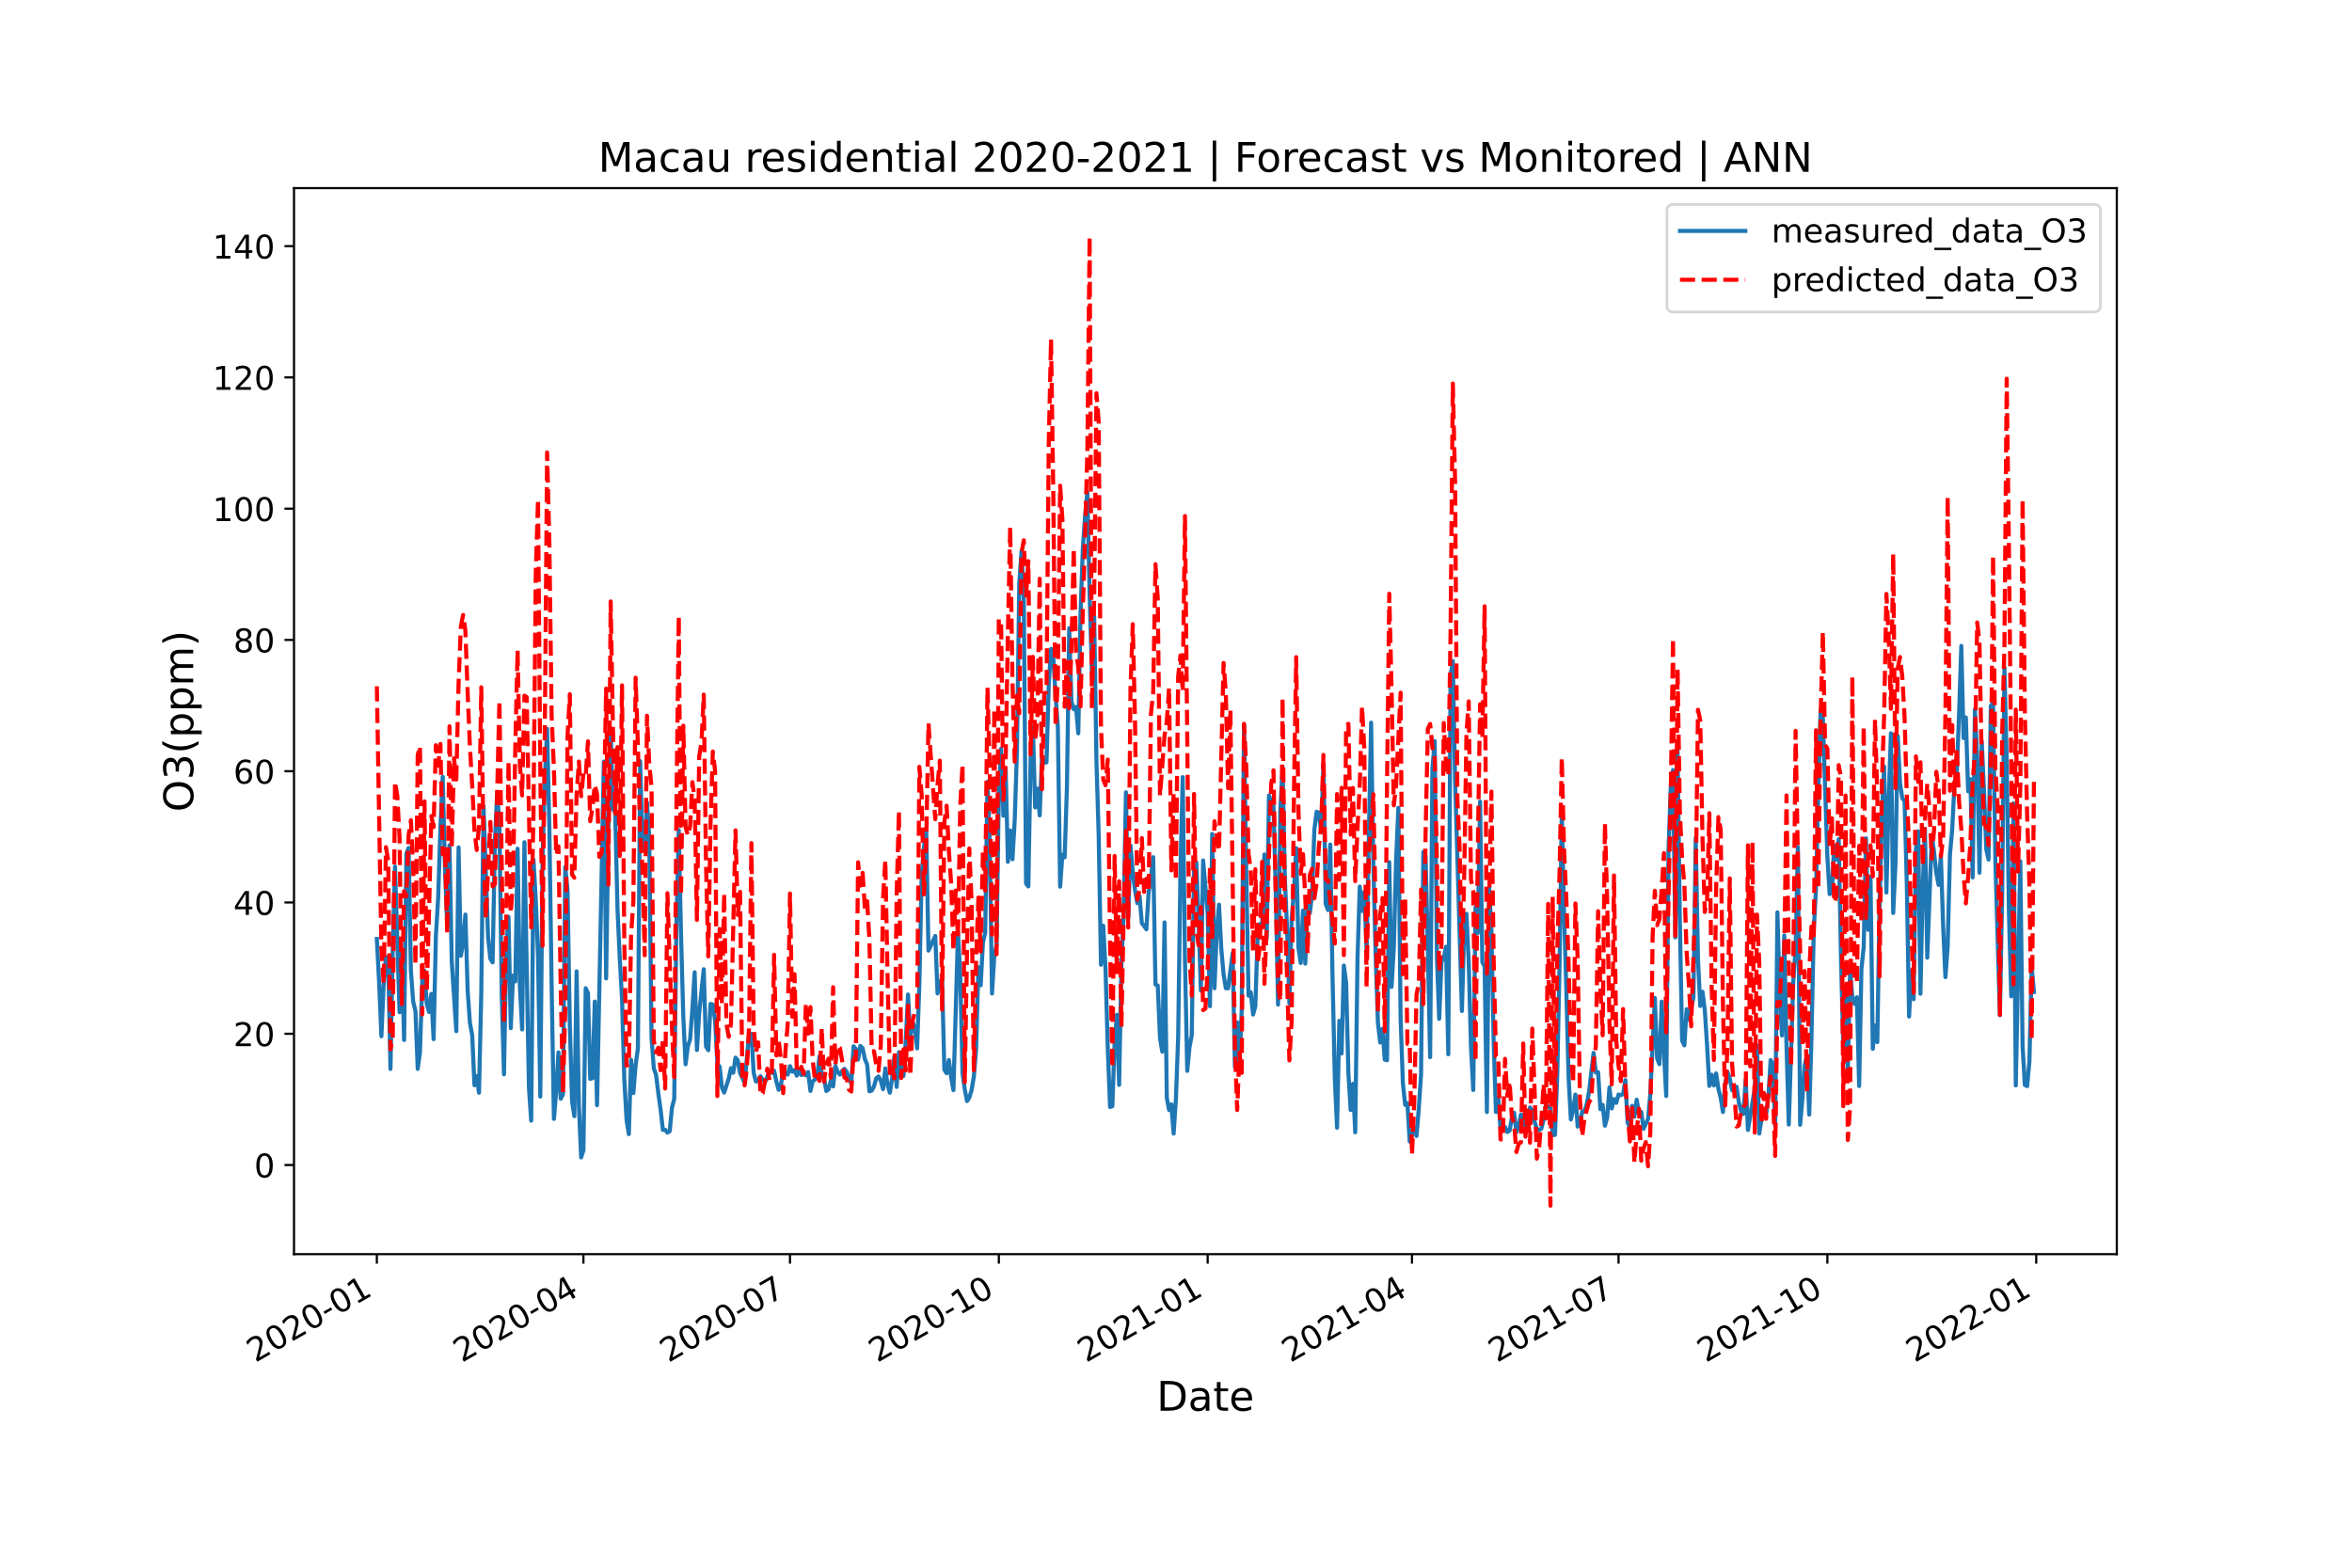 <?xml version="1.0" encoding="utf-8" standalone="no"?>
<!DOCTYPE svg PUBLIC "-//W3C//DTD SVG 1.1//EN"
  "http://www.w3.org/Graphics/SVG/1.1/DTD/svg11.dtd">
<!-- Created with matplotlib (https://matplotlib.org/) -->
<svg height="576pt" version="1.1" viewBox="0 0 864 576" width="864pt" xmlns="http://www.w3.org/2000/svg" xmlns:xlink="http://www.w3.org/1999/xlink">
 <defs>
  <style type="text/css">*{stroke-linecap:butt;stroke-linejoin:round;}</style>
 </defs>
 <g id="figure_1">
  <g id="patch_1">
   <path d="M 0 576 
L 864 576 
L 864 0 
L 0 0 
z
" style="fill:#ffffff;"/>
  </g>
  <g id="axes_1">
   <g id="patch_2">
    <path d="M 108 460.8 
L 777.6 460.8 
L 777.6 69.12 
L 108 69.12 
z
" style="fill:#ffffff;"/>
   </g>
   <g id="matplotlib.axis_1">
    <g id="xtick_1">
     <g id="line2d_1">
      <defs>
       <path d="M 0 0 
L 0 3.5 
" id="mf8156cb718" style="stroke:#000000;stroke-width:0.8;"/>
      </defs>
      <g>
       <use style="stroke:#000000;stroke-width:0.8;" x="138.436" xlink:href="#mf8156cb718" y="460.8"/>
      </g>
     </g>
     <g id="text_1">
      <!-- 2020-01 -->
      <g transform="translate(93.767 500.766)rotate(-30)scale(0.12 -0.12)">
       <defs>
        <path d="M 19.188 8.297 
L 53.609 8.297 
L 53.609 0 
L 7.328 0 
L 7.328 8.297 
Q 12.938 14.109 22.625 23.891 
Q 32.328 33.688 34.812 36.531 
Q 39.547 41.844 41.422 45.531 
Q 43.312 49.219 43.312 52.781 
Q 43.312 58.594 39.234 62.25 
Q 35.156 65.922 28.609 65.922 
Q 23.969 65.922 18.812 64.312 
Q 13.672 62.703 7.812 59.422 
L 7.812 69.391 
Q 13.766 71.781 18.938 73 
Q 24.125 74.219 28.422 74.219 
Q 39.75 74.219 46.484 68.547 
Q 53.219 62.891 53.219 53.422 
Q 53.219 48.922 51.531 44.891 
Q 49.859 40.875 45.406 35.406 
Q 44.188 33.984 37.641 27.219 
Q 31.109 20.453 19.188 8.297 
z
" id="DejaVuSans-50"/>
        <path d="M 31.781 66.406 
Q 24.172 66.406 20.328 58.906 
Q 16.5 51.422 16.5 36.375 
Q 16.5 21.391 20.328 13.891 
Q 24.172 6.391 31.781 6.391 
Q 39.453 6.391 43.281 13.891 
Q 47.125 21.391 47.125 36.375 
Q 47.125 51.422 43.281 58.906 
Q 39.453 66.406 31.781 66.406 
z
M 31.781 74.219 
Q 44.047 74.219 50.516 64.516 
Q 56.984 54.828 56.984 36.375 
Q 56.984 17.969 50.516 8.266 
Q 44.047 -1.422 31.781 -1.422 
Q 19.531 -1.422 13.062 8.266 
Q 6.594 17.969 6.594 36.375 
Q 6.594 54.828 13.062 64.516 
Q 19.531 74.219 31.781 74.219 
z
" id="DejaVuSans-48"/>
        <path d="M 4.891 31.391 
L 31.203 31.391 
L 31.203 23.391 
L 4.891 23.391 
z
" id="DejaVuSans-45"/>
        <path d="M 12.406 8.297 
L 28.516 8.297 
L 28.516 63.922 
L 10.984 60.406 
L 10.984 69.391 
L 28.422 72.906 
L 38.281 72.906 
L 38.281 8.297 
L 54.391 8.297 
L 54.391 0 
L 12.406 0 
z
" id="DejaVuSans-49"/>
       </defs>
       <use xlink:href="#DejaVuSans-50"/>
       <use x="63.623" xlink:href="#DejaVuSans-48"/>
       <use x="127.246" xlink:href="#DejaVuSans-50"/>
       <use x="190.869" xlink:href="#DejaVuSans-48"/>
       <use x="254.492" xlink:href="#DejaVuSans-45"/>
       <use x="290.576" xlink:href="#DejaVuSans-48"/>
       <use x="354.199" xlink:href="#DejaVuSans-49"/>
      </g>
     </g>
    </g>
    <g id="xtick_2">
     <g id="line2d_2">
      <g>
       <use style="stroke:#000000;stroke-width:0.8;" x="214.319" xlink:href="#mf8156cb718" y="460.8"/>
      </g>
     </g>
     <g id="text_2">
      <!-- 2020-04 -->
      <g transform="translate(169.649 500.766)rotate(-30)scale(0.12 -0.12)">
       <defs>
        <path d="M 37.797 64.312 
L 12.891 25.391 
L 37.797 25.391 
z
M 35.203 72.906 
L 47.609 72.906 
L 47.609 25.391 
L 58.016 25.391 
L 58.016 17.188 
L 47.609 17.188 
L 47.609 0 
L 37.797 0 
L 37.797 17.188 
L 4.891 17.188 
L 4.891 26.703 
z
" id="DejaVuSans-52"/>
       </defs>
       <use xlink:href="#DejaVuSans-50"/>
       <use x="63.623" xlink:href="#DejaVuSans-48"/>
       <use x="127.246" xlink:href="#DejaVuSans-50"/>
       <use x="190.869" xlink:href="#DejaVuSans-48"/>
       <use x="254.492" xlink:href="#DejaVuSans-45"/>
       <use x="290.576" xlink:href="#DejaVuSans-48"/>
       <use x="354.199" xlink:href="#DejaVuSans-52"/>
      </g>
     </g>
    </g>
    <g id="xtick_3">
     <g id="line2d_3">
      <g>
       <use style="stroke:#000000;stroke-width:0.8;" x="290.201" xlink:href="#mf8156cb718" y="460.8"/>
      </g>
     </g>
     <g id="text_3">
      <!-- 2020-07 -->
      <g transform="translate(245.531 500.766)rotate(-30)scale(0.12 -0.12)">
       <defs>
        <path d="M 8.203 72.906 
L 55.078 72.906 
L 55.078 68.703 
L 28.609 0 
L 18.312 0 
L 43.219 64.594 
L 8.203 64.594 
z
" id="DejaVuSans-55"/>
       </defs>
       <use xlink:href="#DejaVuSans-50"/>
       <use x="63.623" xlink:href="#DejaVuSans-48"/>
       <use x="127.246" xlink:href="#DejaVuSans-50"/>
       <use x="190.869" xlink:href="#DejaVuSans-48"/>
       <use x="254.492" xlink:href="#DejaVuSans-45"/>
       <use x="290.576" xlink:href="#DejaVuSans-48"/>
       <use x="354.199" xlink:href="#DejaVuSans-55"/>
      </g>
     </g>
    </g>
    <g id="xtick_4">
     <g id="line2d_4">
      <g>
       <use style="stroke:#000000;stroke-width:0.8;" x="366.918" xlink:href="#mf8156cb718" y="460.8"/>
      </g>
     </g>
     <g id="text_4">
      <!-- 2020-10 -->
      <g transform="translate(322.248 500.766)rotate(-30)scale(0.12 -0.12)">
       <use xlink:href="#DejaVuSans-50"/>
       <use x="63.623" xlink:href="#DejaVuSans-48"/>
       <use x="127.246" xlink:href="#DejaVuSans-50"/>
       <use x="190.869" xlink:href="#DejaVuSans-48"/>
       <use x="254.492" xlink:href="#DejaVuSans-45"/>
       <use x="290.576" xlink:href="#DejaVuSans-49"/>
       <use x="354.199" xlink:href="#DejaVuSans-48"/>
      </g>
     </g>
    </g>
    <g id="xtick_5">
     <g id="line2d_5">
      <g>
       <use style="stroke:#000000;stroke-width:0.8;" x="443.634" xlink:href="#mf8156cb718" y="460.8"/>
      </g>
     </g>
     <g id="text_5">
      <!-- 2021-01 -->
      <g transform="translate(398.964 500.766)rotate(-30)scale(0.12 -0.12)">
       <use xlink:href="#DejaVuSans-50"/>
       <use x="63.623" xlink:href="#DejaVuSans-48"/>
       <use x="127.246" xlink:href="#DejaVuSans-50"/>
       <use x="190.869" xlink:href="#DejaVuSans-49"/>
       <use x="254.492" xlink:href="#DejaVuSans-45"/>
       <use x="290.576" xlink:href="#DejaVuSans-48"/>
       <use x="354.199" xlink:href="#DejaVuSans-49"/>
      </g>
     </g>
    </g>
    <g id="xtick_6">
     <g id="line2d_6">
      <g>
       <use style="stroke:#000000;stroke-width:0.8;" x="518.682" xlink:href="#mf8156cb718" y="460.8"/>
      </g>
     </g>
     <g id="text_6">
      <!-- 2021-04 -->
      <g transform="translate(474.013 500.766)rotate(-30)scale(0.12 -0.12)">
       <use xlink:href="#DejaVuSans-50"/>
       <use x="63.623" xlink:href="#DejaVuSans-48"/>
       <use x="127.246" xlink:href="#DejaVuSans-50"/>
       <use x="190.869" xlink:href="#DejaVuSans-49"/>
       <use x="254.492" xlink:href="#DejaVuSans-45"/>
       <use x="290.576" xlink:href="#DejaVuSans-48"/>
       <use x="354.199" xlink:href="#DejaVuSans-52"/>
      </g>
     </g>
    </g>
    <g id="xtick_7">
     <g id="line2d_7">
      <g>
       <use style="stroke:#000000;stroke-width:0.8;" x="594.565" xlink:href="#mf8156cb718" y="460.8"/>
      </g>
     </g>
     <g id="text_7">
      <!-- 2021-07 -->
      <g transform="translate(549.895 500.766)rotate(-30)scale(0.12 -0.12)">
       <use xlink:href="#DejaVuSans-50"/>
       <use x="63.623" xlink:href="#DejaVuSans-48"/>
       <use x="127.246" xlink:href="#DejaVuSans-50"/>
       <use x="190.869" xlink:href="#DejaVuSans-49"/>
       <use x="254.492" xlink:href="#DejaVuSans-45"/>
       <use x="290.576" xlink:href="#DejaVuSans-48"/>
       <use x="354.199" xlink:href="#DejaVuSans-55"/>
      </g>
     </g>
    </g>
    <g id="xtick_8">
     <g id="line2d_8">
      <g>
       <use style="stroke:#000000;stroke-width:0.8;" x="671.281" xlink:href="#mf8156cb718" y="460.8"/>
      </g>
     </g>
     <g id="text_8">
      <!-- 2021-10 -->
      <g transform="translate(626.611 500.766)rotate(-30)scale(0.12 -0.12)">
       <use xlink:href="#DejaVuSans-50"/>
       <use x="63.623" xlink:href="#DejaVuSans-48"/>
       <use x="127.246" xlink:href="#DejaVuSans-50"/>
       <use x="190.869" xlink:href="#DejaVuSans-49"/>
       <use x="254.492" xlink:href="#DejaVuSans-45"/>
       <use x="290.576" xlink:href="#DejaVuSans-49"/>
       <use x="354.199" xlink:href="#DejaVuSans-48"/>
      </g>
     </g>
    </g>
    <g id="xtick_9">
     <g id="line2d_9">
      <g>
       <use style="stroke:#000000;stroke-width:0.8;" x="747.998" xlink:href="#mf8156cb718" y="460.8"/>
      </g>
     </g>
     <g id="text_9">
      <!-- 2022-01 -->
      <g transform="translate(703.328 500.766)rotate(-30)scale(0.12 -0.12)">
       <use xlink:href="#DejaVuSans-50"/>
       <use x="63.623" xlink:href="#DejaVuSans-48"/>
       <use x="127.246" xlink:href="#DejaVuSans-50"/>
       <use x="190.869" xlink:href="#DejaVuSans-50"/>
       <use x="254.492" xlink:href="#DejaVuSans-45"/>
       <use x="290.576" xlink:href="#DejaVuSans-48"/>
       <use x="354.199" xlink:href="#DejaVuSans-49"/>
      </g>
     </g>
    </g>
    <g id="text_10">
     <!-- Date -->
     <g transform="translate(424.874 518.325)scale(0.15 -0.15)">
      <defs>
       <path d="M 19.672 64.797 
L 19.672 8.109 
L 31.594 8.109 
Q 46.688 8.109 53.688 14.938 
Q 60.688 21.781 60.688 36.531 
Q 60.688 51.172 53.688 57.984 
Q 46.688 64.797 31.594 64.797 
z
M 9.812 72.906 
L 30.078 72.906 
Q 51.266 72.906 61.172 64.094 
Q 71.094 55.281 71.094 36.531 
Q 71.094 17.672 61.125 8.828 
Q 51.172 0 30.078 0 
L 9.812 0 
z
" id="DejaVuSans-68"/>
       <path d="M 34.281 27.484 
Q 23.391 27.484 19.188 25 
Q 14.984 22.516 14.984 16.5 
Q 14.984 11.719 18.141 8.906 
Q 21.297 6.109 26.703 6.109 
Q 34.188 6.109 38.703 11.406 
Q 43.219 16.703 43.219 25.484 
L 43.219 27.484 
z
M 52.203 31.203 
L 52.203 0 
L 43.219 0 
L 43.219 8.297 
Q 40.141 3.328 35.547 0.953 
Q 30.953 -1.422 24.312 -1.422 
Q 15.922 -1.422 10.953 3.297 
Q 6 8.016 6 15.922 
Q 6 25.141 12.172 29.828 
Q 18.359 34.516 30.609 34.516 
L 43.219 34.516 
L 43.219 35.406 
Q 43.219 41.609 39.141 45 
Q 35.062 48.391 27.688 48.391 
Q 23 48.391 18.547 47.266 
Q 14.109 46.141 10.016 43.891 
L 10.016 52.203 
Q 14.938 54.109 19.578 55.047 
Q 24.219 56 28.609 56 
Q 40.484 56 46.344 49.844 
Q 52.203 43.703 52.203 31.203 
z
" id="DejaVuSans-97"/>
       <path d="M 18.312 70.219 
L 18.312 54.688 
L 36.812 54.688 
L 36.812 47.703 
L 18.312 47.703 
L 18.312 18.016 
Q 18.312 11.328 20.141 9.422 
Q 21.969 7.516 27.594 7.516 
L 36.812 7.516 
L 36.812 0 
L 27.594 0 
Q 17.188 0 13.234 3.875 
Q 9.281 7.766 9.281 18.016 
L 9.281 47.703 
L 2.688 47.703 
L 2.688 54.688 
L 9.281 54.688 
L 9.281 70.219 
z
" id="DejaVuSans-116"/>
       <path d="M 56.203 29.594 
L 56.203 25.203 
L 14.891 25.203 
Q 15.484 15.922 20.484 11.062 
Q 25.484 6.203 34.422 6.203 
Q 39.594 6.203 44.453 7.469 
Q 49.312 8.734 54.109 11.281 
L 54.109 2.781 
Q 49.266 0.734 44.188 -0.344 
Q 39.109 -1.422 33.891 -1.422 
Q 20.797 -1.422 13.156 6.188 
Q 5.516 13.812 5.516 26.812 
Q 5.516 40.234 12.766 48.109 
Q 20.016 56 32.328 56 
Q 43.359 56 49.781 48.891 
Q 56.203 41.797 56.203 29.594 
z
M 47.219 32.234 
Q 47.125 39.594 43.094 43.984 
Q 39.062 48.391 32.422 48.391 
Q 24.906 48.391 20.391 44.141 
Q 15.875 39.891 15.188 32.172 
z
" id="DejaVuSans-101"/>
      </defs>
      <use xlink:href="#DejaVuSans-68"/>
      <use x="77.002" xlink:href="#DejaVuSans-97"/>
      <use x="138.281" xlink:href="#DejaVuSans-116"/>
      <use x="177.49" xlink:href="#DejaVuSans-101"/>
     </g>
    </g>
   </g>
   <g id="matplotlib.axis_2">
    <g id="ytick_1">
     <g id="line2d_10">
      <defs>
       <path d="M 0 0 
L -3.5 0 
" id="me50cfd5278" style="stroke:#000000;stroke-width:0.8;"/>
      </defs>
      <g>
       <use style="stroke:#000000;stroke-width:0.8;" x="108" xlink:href="#me50cfd5278" y="428.052"/>
      </g>
     </g>
     <g id="text_11">
      <!-- 0 -->
      <g transform="translate(93.365 432.611)scale(0.12 -0.12)">
       <use xlink:href="#DejaVuSans-48"/>
      </g>
     </g>
    </g>
    <g id="ytick_2">
     <g id="line2d_11">
      <g>
       <use style="stroke:#000000;stroke-width:0.8;" x="108" xlink:href="#me50cfd5278" y="379.82"/>
      </g>
     </g>
     <g id="text_12">
      <!-- 20 -->
      <g transform="translate(85.73 384.379)scale(0.12 -0.12)">
       <use xlink:href="#DejaVuSans-50"/>
       <use x="63.623" xlink:href="#DejaVuSans-48"/>
      </g>
     </g>
    </g>
    <g id="ytick_3">
     <g id="line2d_12">
      <g>
       <use style="stroke:#000000;stroke-width:0.8;" x="108" xlink:href="#me50cfd5278" y="331.589"/>
      </g>
     </g>
     <g id="text_13">
      <!-- 40 -->
      <g transform="translate(85.73 336.148)scale(0.12 -0.12)">
       <use xlink:href="#DejaVuSans-52"/>
       <use x="63.623" xlink:href="#DejaVuSans-48"/>
      </g>
     </g>
    </g>
    <g id="ytick_4">
     <g id="line2d_13">
      <g>
       <use style="stroke:#000000;stroke-width:0.8;" x="108" xlink:href="#me50cfd5278" y="283.357"/>
      </g>
     </g>
     <g id="text_14">
      <!-- 60 -->
      <g transform="translate(85.73 287.916)scale(0.12 -0.12)">
       <defs>
        <path d="M 33.016 40.375 
Q 26.375 40.375 22.484 35.828 
Q 18.609 31.297 18.609 23.391 
Q 18.609 15.531 22.484 10.953 
Q 26.375 6.391 33.016 6.391 
Q 39.656 6.391 43.531 10.953 
Q 47.406 15.531 47.406 23.391 
Q 47.406 31.297 43.531 35.828 
Q 39.656 40.375 33.016 40.375 
z
M 52.594 71.297 
L 52.594 62.312 
Q 48.875 64.062 45.094 64.984 
Q 41.312 65.922 37.594 65.922 
Q 27.828 65.922 22.672 59.328 
Q 17.531 52.734 16.797 39.406 
Q 19.672 43.656 24.016 45.922 
Q 28.375 48.188 33.594 48.188 
Q 44.578 48.188 50.953 41.516 
Q 57.328 34.859 57.328 23.391 
Q 57.328 12.156 50.688 5.359 
Q 44.047 -1.422 33.016 -1.422 
Q 20.359 -1.422 13.672 8.266 
Q 6.984 17.969 6.984 36.375 
Q 6.984 53.656 15.188 63.938 
Q 23.391 74.219 37.203 74.219 
Q 40.922 74.219 44.703 73.484 
Q 48.484 72.75 52.594 71.297 
z
" id="DejaVuSans-54"/>
       </defs>
       <use xlink:href="#DejaVuSans-54"/>
       <use x="63.623" xlink:href="#DejaVuSans-48"/>
      </g>
     </g>
    </g>
    <g id="ytick_5">
     <g id="line2d_14">
      <g>
       <use style="stroke:#000000;stroke-width:0.8;" x="108" xlink:href="#me50cfd5278" y="235.126"/>
      </g>
     </g>
     <g id="text_15">
      <!-- 80 -->
      <g transform="translate(85.73 239.685)scale(0.12 -0.12)">
       <defs>
        <path d="M 31.781 34.625 
Q 24.75 34.625 20.719 30.859 
Q 16.703 27.094 16.703 20.516 
Q 16.703 13.922 20.719 10.156 
Q 24.75 6.391 31.781 6.391 
Q 38.812 6.391 42.859 10.172 
Q 46.922 13.969 46.922 20.516 
Q 46.922 27.094 42.891 30.859 
Q 38.875 34.625 31.781 34.625 
z
M 21.922 38.812 
Q 15.578 40.375 12.031 44.719 
Q 8.5 49.078 8.5 55.328 
Q 8.5 64.062 14.719 69.141 
Q 20.953 74.219 31.781 74.219 
Q 42.672 74.219 48.875 69.141 
Q 55.078 64.062 55.078 55.328 
Q 55.078 49.078 51.531 44.719 
Q 48 40.375 41.703 38.812 
Q 48.828 37.156 52.797 32.312 
Q 56.781 27.484 56.781 20.516 
Q 56.781 9.906 50.312 4.234 
Q 43.844 -1.422 31.781 -1.422 
Q 19.734 -1.422 13.25 4.234 
Q 6.781 9.906 6.781 20.516 
Q 6.781 27.484 10.781 32.312 
Q 14.797 37.156 21.922 38.812 
z
M 18.312 54.391 
Q 18.312 48.734 21.844 45.562 
Q 25.391 42.391 31.781 42.391 
Q 38.141 42.391 41.719 45.562 
Q 45.312 48.734 45.312 54.391 
Q 45.312 60.062 41.719 63.234 
Q 38.141 66.406 31.781 66.406 
Q 25.391 66.406 21.844 63.234 
Q 18.312 60.062 18.312 54.391 
z
" id="DejaVuSans-56"/>
       </defs>
       <use xlink:href="#DejaVuSans-56"/>
       <use x="63.623" xlink:href="#DejaVuSans-48"/>
      </g>
     </g>
    </g>
    <g id="ytick_6">
     <g id="line2d_15">
      <g>
       <use style="stroke:#000000;stroke-width:0.8;" x="108" xlink:href="#me50cfd5278" y="186.894"/>
      </g>
     </g>
     <g id="text_16">
      <!-- 100 -->
      <g transform="translate(78.095 191.453)scale(0.12 -0.12)">
       <use xlink:href="#DejaVuSans-49"/>
       <use x="63.623" xlink:href="#DejaVuSans-48"/>
       <use x="127.246" xlink:href="#DejaVuSans-48"/>
      </g>
     </g>
    </g>
    <g id="ytick_7">
     <g id="line2d_16">
      <g>
       <use style="stroke:#000000;stroke-width:0.8;" x="108" xlink:href="#me50cfd5278" y="138.662"/>
      </g>
     </g>
     <g id="text_17">
      <!-- 120 -->
      <g transform="translate(78.095 143.221)scale(0.12 -0.12)">
       <use xlink:href="#DejaVuSans-49"/>
       <use x="63.623" xlink:href="#DejaVuSans-50"/>
       <use x="127.246" xlink:href="#DejaVuSans-48"/>
      </g>
     </g>
    </g>
    <g id="ytick_8">
     <g id="line2d_17">
      <g>
       <use style="stroke:#000000;stroke-width:0.8;" x="108" xlink:href="#me50cfd5278" y="90.431"/>
      </g>
     </g>
     <g id="text_18">
      <!-- 140 -->
      <g transform="translate(78.095 94.99)scale(0.12 -0.12)">
       <use xlink:href="#DejaVuSans-49"/>
       <use x="63.623" xlink:href="#DejaVuSans-52"/>
       <use x="127.246" xlink:href="#DejaVuSans-48"/>
      </g>
     </g>
    </g>
    <g id="text_19">
     <!-- O3(ppm) -->
     <g transform="translate(70.975 298.316)rotate(-90)scale(0.15 -0.15)">
      <defs>
       <path d="M 39.406 66.219 
Q 28.656 66.219 22.328 58.203 
Q 16.016 50.203 16.016 36.375 
Q 16.016 22.609 22.328 14.594 
Q 28.656 6.594 39.406 6.594 
Q 50.141 6.594 56.422 14.594 
Q 62.703 22.609 62.703 36.375 
Q 62.703 50.203 56.422 58.203 
Q 50.141 66.219 39.406 66.219 
z
M 39.406 74.219 
Q 54.734 74.219 63.906 63.938 
Q 73.094 53.656 73.094 36.375 
Q 73.094 19.141 63.906 8.859 
Q 54.734 -1.422 39.406 -1.422 
Q 24.031 -1.422 14.812 8.828 
Q 5.609 19.094 5.609 36.375 
Q 5.609 53.656 14.812 63.938 
Q 24.031 74.219 39.406 74.219 
z
" id="DejaVuSans-79"/>
       <path d="M 40.578 39.312 
Q 47.656 37.797 51.625 33 
Q 55.609 28.219 55.609 21.188 
Q 55.609 10.406 48.188 4.484 
Q 40.766 -1.422 27.094 -1.422 
Q 22.516 -1.422 17.656 -0.516 
Q 12.797 0.391 7.625 2.203 
L 7.625 11.719 
Q 11.719 9.328 16.594 8.109 
Q 21.484 6.891 26.812 6.891 
Q 36.078 6.891 40.938 10.547 
Q 45.797 14.203 45.797 21.188 
Q 45.797 27.641 41.281 31.266 
Q 36.766 34.906 28.719 34.906 
L 20.219 34.906 
L 20.219 43.016 
L 29.109 43.016 
Q 36.375 43.016 40.234 45.922 
Q 44.094 48.828 44.094 54.297 
Q 44.094 59.906 40.109 62.906 
Q 36.141 65.922 28.719 65.922 
Q 24.656 65.922 20.016 65.031 
Q 15.375 64.156 9.812 62.312 
L 9.812 71.094 
Q 15.438 72.656 20.344 73.438 
Q 25.25 74.219 29.594 74.219 
Q 40.828 74.219 47.359 69.109 
Q 53.906 64.016 53.906 55.328 
Q 53.906 49.266 50.438 45.094 
Q 46.969 40.922 40.578 39.312 
z
" id="DejaVuSans-51"/>
       <path d="M 31 75.875 
Q 24.469 64.656 21.281 53.656 
Q 18.109 42.672 18.109 31.391 
Q 18.109 20.125 21.312 9.062 
Q 24.516 -2 31 -13.188 
L 23.188 -13.188 
Q 15.875 -1.703 12.234 9.375 
Q 8.594 20.453 8.594 31.391 
Q 8.594 42.281 12.203 53.312 
Q 15.828 64.359 23.188 75.875 
z
" id="DejaVuSans-40"/>
       <path d="M 18.109 8.203 
L 18.109 -20.797 
L 9.078 -20.797 
L 9.078 54.688 
L 18.109 54.688 
L 18.109 46.391 
Q 20.953 51.266 25.266 53.625 
Q 29.594 56 35.594 56 
Q 45.562 56 51.781 48.094 
Q 58.016 40.188 58.016 27.297 
Q 58.016 14.406 51.781 6.484 
Q 45.562 -1.422 35.594 -1.422 
Q 29.594 -1.422 25.266 0.953 
Q 20.953 3.328 18.109 8.203 
z
M 48.688 27.297 
Q 48.688 37.203 44.609 42.844 
Q 40.531 48.484 33.406 48.484 
Q 26.266 48.484 22.188 42.844 
Q 18.109 37.203 18.109 27.297 
Q 18.109 17.391 22.188 11.75 
Q 26.266 6.109 33.406 6.109 
Q 40.531 6.109 44.609 11.75 
Q 48.688 17.391 48.688 27.297 
z
" id="DejaVuSans-112"/>
       <path d="M 52 44.188 
Q 55.375 50.25 60.062 53.125 
Q 64.75 56 71.094 56 
Q 79.641 56 84.281 50.016 
Q 88.922 44.047 88.922 33.016 
L 88.922 0 
L 79.891 0 
L 79.891 32.719 
Q 79.891 40.578 77.094 44.375 
Q 74.312 48.188 68.609 48.188 
Q 61.625 48.188 57.562 43.547 
Q 53.516 38.922 53.516 30.906 
L 53.516 0 
L 44.484 0 
L 44.484 32.719 
Q 44.484 40.625 41.703 44.406 
Q 38.922 48.188 33.109 48.188 
Q 26.219 48.188 22.156 43.531 
Q 18.109 38.875 18.109 30.906 
L 18.109 0 
L 9.078 0 
L 9.078 54.688 
L 18.109 54.688 
L 18.109 46.188 
Q 21.188 51.219 25.484 53.609 
Q 29.781 56 35.688 56 
Q 41.656 56 45.828 52.969 
Q 50 49.953 52 44.188 
z
" id="DejaVuSans-109"/>
       <path d="M 8.016 75.875 
L 15.828 75.875 
Q 23.141 64.359 26.781 53.312 
Q 30.422 42.281 30.422 31.391 
Q 30.422 20.453 26.781 9.375 
Q 23.141 -1.703 15.828 -13.188 
L 8.016 -13.188 
Q 14.5 -2 17.703 9.062 
Q 20.906 20.125 20.906 31.391 
Q 20.906 42.672 17.703 53.656 
Q 14.5 64.656 8.016 75.875 
z
" id="DejaVuSans-41"/>
      </defs>
      <use xlink:href="#DejaVuSans-79"/>
      <use x="78.711" xlink:href="#DejaVuSans-51"/>
      <use x="142.334" xlink:href="#DejaVuSans-40"/>
      <use x="181.348" xlink:href="#DejaVuSans-112"/>
      <use x="244.824" xlink:href="#DejaVuSans-112"/>
      <use x="308.301" xlink:href="#DejaVuSans-109"/>
      <use x="405.713" xlink:href="#DejaVuSans-41"/>
     </g>
    </g>
   </g>
   <g id="line2d_18">
    <path clip-path="url(#pf6bf999e68)" d="M 138.436 344.989 
L 139.27 360.972 
L 140.104 380.75 
L 140.938 361.724 
L 141.772 351.539 
L 142.606 353.368 
L 143.44 392.758 
L 144.273 348.834 
L 145.107 318.395 
L 146.775 371.921 
L 147.609 349.013 
L 148.443 382.106 
L 149.277 313.672 
L 150.111 311.547 
L 150.944 356.775 
L 151.778 368.025 
L 152.612 371.467 
L 153.446 392.721 
L 154.28 386.632 
L 155.114 360.326 
L 155.948 356.72 
L 156.782 368.874 
L 157.615 371.825 
L 158.449 365.179 
L 159.283 381.81 
L 160.117 344.026 
L 160.951 329.996 
L 161.785 304.151 
L 162.619 285.41 
L 163.453 318.849 
L 164.286 340.172 
L 165.12 310.546 
L 165.954 353.358 
L 167.622 378.882 
L 168.456 311.344 
L 169.29 351.175 
L 170.124 346.227 
L 170.957 336.025 
L 171.791 363.978 
L 172.625 375.849 
L 173.459 380.322 
L 174.293 398.742 
L 175.127 395.413 
L 175.961 401.498 
L 176.795 364.833 
L 177.628 296.208 
L 179.296 344.307 
L 180.13 352.26 
L 180.964 353.608 
L 181.798 309.194 
L 182.632 291.146 
L 183.466 303.331 
L 184.299 365.14 
L 185.133 394.724 
L 185.967 348.701 
L 186.801 336.839 
L 187.635 377.766 
L 188.469 358.475 
L 189.303 360.594 
L 190.136 311.829 
L 190.97 362.168 
L 191.804 378.243 
L 192.638 309.449 
L 194.306 399.702 
L 195.14 411.771 
L 195.974 315.861 
L 196.807 330.429 
L 197.641 351.011 
L 198.475 402.918 
L 199.309 315.024 
L 200.143 286.263 
L 200.977 267.84 
L 201.811 304.473 
L 202.645 362.377 
L 203.478 411.11 
L 204.312 401.128 
L 205.146 386.675 
L 205.98 403.711 
L 206.814 402.057 
L 207.648 318.563 
L 208.482 327.256 
L 209.316 376.276 
L 210.149 404.661 
L 210.983 410.101 
L 211.817 356.909 
L 212.651 406.301 
L 213.485 425.257 
L 214.319 422.643 
L 215.153 363.081 
L 215.987 364.905 
L 216.82 396.397 
L 217.654 396.159 
L 218.488 368.008 
L 219.322 406.073 
L 221.824 279.806 
L 222.658 359.496 
L 223.491 304.566 
L 224.325 267.675 
L 225.159 297.305 
L 225.993 298.417 
L 226.827 333.876 
L 227.661 351.929 
L 228.495 366.841 
L 229.329 396.44 
L 230.162 411.455 
L 230.996 416.695 
L 231.83 389.406 
L 232.664 401.605 
L 233.498 391.266 
L 234.332 385.209 
L 235.166 279.681 
L 236 310.965 
L 236.833 312.476 
L 237.667 294.83 
L 238.501 307.655 
L 239.335 381.077 
L 240.169 392.519 
L 241.003 394.909 
L 241.837 401.755 
L 242.67 407.674 
L 243.504 415.166 
L 244.338 415.09 
L 245.172 416.167 
L 246.006 415.651 
L 246.84 407.014 
L 247.674 403.779 
L 248.508 338.814 
L 249.341 305 
L 250.175 343.74 
L 251.009 373.707 
L 251.843 391.04 
L 252.677 384.482 
L 253.511 381.876 
L 254.345 370.75 
L 255.179 357.244 
L 256.012 385.799 
L 256.846 372.25 
L 258.514 356.109 
L 259.348 384.513 
L 260.182 385.847 
L 261.016 368.865 
L 261.85 369.083 
L 262.683 374.946 
L 263.517 390.816 
L 264.351 391.911 
L 265.185 399.599 
L 266.019 401.422 
L 267.687 396.321 
L 268.521 392.487 
L 269.354 394.145 
L 270.188 388.584 
L 271.022 389.585 
L 271.856 394.235 
L 272.69 395.931 
L 273.524 397.922 
L 275.192 379.716 
L 276.025 379.842 
L 276.859 394.198 
L 277.693 397.38 
L 278.527 397.117 
L 279.361 395.425 
L 280.195 396.794 
L 281.029 397.647 
L 282.696 393.524 
L 283.53 394.219 
L 284.364 393.411 
L 285.198 397.382 
L 286.032 400.407 
L 286.866 398.615 
L 287.7 393.761 
L 288.533 394.1 
L 289.367 394.833 
L 290.201 391.714 
L 291.035 393.777 
L 291.869 393.183 
L 292.703 395.218 
L 293.537 392.924 
L 294.371 394.998 
L 295.204 394.628 
L 296.038 395.111 
L 296.872 393.909 
L 297.706 400.836 
L 298.54 397.31 
L 299.374 396.642 
L 300.208 395.444 
L 301.042 388.052 
L 301.875 395.374 
L 302.709 396.169 
L 303.543 400.877 
L 304.377 400.277 
L 305.211 397.002 
L 306.045 399.165 
L 306.879 391.652 
L 307.713 393.828 
L 308.546 394.859 
L 309.38 393.487 
L 310.214 392.715 
L 311.048 393.843 
L 311.882 396.683 
L 312.716 398.051 
L 313.55 384.431 
L 314.384 385.37 
L 315.217 389.305 
L 316.051 384.298 
L 316.885 385.131 
L 317.719 389.151 
L 318.553 391.13 
L 319.387 400.968 
L 320.221 400.709 
L 321.055 399.137 
L 321.888 396.192 
L 322.722 395.518 
L 323.556 397.08 
L 324.39 400.187 
L 325.224 392.552 
L 326.058 398.676 
L 326.892 401.504 
L 327.726 396.2 
L 328.559 388.391 
L 329.393 399.361 
L 330.227 386.603 
L 331.061 392.84 
L 331.895 395.325 
L 332.729 382.279 
L 333.563 365.405 
L 334.397 381.229 
L 335.23 375.417 
L 336.064 377.902 
L 336.898 385.183 
L 337.732 361.393 
L 338.566 321.555 
L 339.4 311.442 
L 340.234 304.48 
L 341.067 349.26 
L 343.569 343.888 
L 344.403 364.998 
L 345.237 360.708 
L 346.071 359.77 
L 346.905 393.033 
L 347.738 394.33 
L 348.572 389.463 
L 349.406 395.808 
L 350.24 400.542 
L 351.908 342.778 
L 352.742 357.823 
L 353.576 394.25 
L 354.409 400.314 
L 355.243 404.552 
L 356.077 403.323 
L 356.911 400.51 
L 357.745 395.522 
L 358.579 385.493 
L 359.413 355.39 
L 360.247 362.001 
L 361.08 346.256 
L 361.914 342.788 
L 362.748 287.209 
L 363.582 309.669 
L 364.416 365.041 
L 365.25 351.276 
L 366.084 347.229 
L 366.918 291.82 
L 367.751 275.09 
L 368.585 299.732 
L 369.419 282.373 
L 370.253 316.664 
L 371.087 305.158 
L 371.921 315.707 
L 372.755 301.241 
L 373.589 275.363 
L 374.422 214.551 
L 375.256 202.469 
L 376.09 220.262 
L 376.924 324.648 
L 377.758 325.682 
L 378.592 278.462 
L 379.426 266.956 
L 380.26 296.656 
L 381.093 289.718 
L 381.927 299.605 
L 382.761 278.187 
L 383.595 280.275 
L 384.429 280.099 
L 385.263 251.294 
L 386.097 238.415 
L 386.931 241.58 
L 387.764 255.682 
L 388.598 266.976 
L 389.432 325.776 
L 390.266 313.999 
L 391.1 315.008 
L 391.934 289.241 
L 392.768 230.799 
L 393.601 257.837 
L 394.435 260.573 
L 395.269 259.74 
L 396.103 269.438 
L 396.937 225.458 
L 397.771 201.495 
L 398.605 189.59 
L 399.439 180.848 
L 400.272 218.702 
L 401.106 247.106 
L 401.94 226.39 
L 402.774 279.529 
L 403.608 307.155 
L 404.442 354.469 
L 405.276 340.122 
L 406.11 355.963 
L 406.943 385.316 
L 407.777 406.722 
L 408.611 406.447 
L 409.445 383.434 
L 410.279 372.873 
L 411.113 398.607 
L 411.947 354.325 
L 412.781 334.739 
L 413.614 291.103 
L 414.448 337.573 
L 415.282 310.68 
L 416.116 320.437 
L 416.95 327.162 
L 417.784 331.831 
L 418.618 329.256 
L 419.452 339.215 
L 420.285 340.236 
L 421.119 341.465 
L 421.953 327.716 
L 422.787 322.675 
L 423.621 314.928 
L 424.455 361.728 
L 425.289 362.108 
L 426.123 381.433 
L 426.956 386.401 
L 427.79 338.896 
L 428.624 403.362 
L 429.458 407.84 
L 430.292 405.781 
L 431.126 416.496 
L 431.96 403.884 
L 432.794 381.081 
L 433.627 319.967 
L 434.461 285.521 
L 435.295 352.696 
L 436.129 393.442 
L 436.963 384.718 
L 437.797 380.294 
L 438.631 319.576 
L 439.465 316.841 
L 440.298 338.454 
L 441.132 363.943 
L 441.966 316.15 
L 443.634 335.518 
L 444.468 369.702 
L 445.302 306.418 
L 446.135 363.089 
L 446.969 342.162 
L 447.803 332.384 
L 448.637 348.598 
L 449.471 357.975 
L 450.305 363.084 
L 451.139 363.111 
L 452.806 350.183 
L 453.64 392.096 
L 454.474 375.612 
L 455.308 391.079 
L 456.142 371.068 
L 456.976 266.37 
L 457.81 320.557 
L 458.644 365.847 
L 459.477 364.611 
L 460.311 372.765 
L 461.145 369.694 
L 461.979 343.69 
L 462.813 339.552 
L 463.647 339.439 
L 464.481 313.958 
L 465.315 344.87 
L 466.148 292.307 
L 466.982 294.63 
L 467.816 296.097 
L 468.65 327.16 
L 469.484 369.102 
L 470.318 297.955 
L 471.152 281.777 
L 471.986 322.527 
L 472.819 341.636 
L 473.653 368.676 
L 474.487 337.636 
L 475.321 327.751 
L 476.155 311.611 
L 476.989 348.263 
L 477.823 353.808 
L 478.657 334.548 
L 479.49 354.056 
L 480.324 332.834 
L 481.158 335.481 
L 481.992 328.658 
L 482.826 304.876 
L 483.66 298.234 
L 484.494 298.645 
L 485.328 305.725 
L 486.161 280.608 
L 486.995 332.12 
L 487.829 334.365 
L 488.663 310.302 
L 489.497 358.682 
L 490.331 395.986 
L 491.165 414.361 
L 491.999 375.055 
L 492.832 387.067 
L 493.666 354.763 
L 494.5 361.153 
L 495.334 394.437 
L 496.168 407.838 
L 497.002 398.22 
L 497.836 416.03 
L 498.669 352.464 
L 499.503 325.768 
L 500.337 334.702 
L 501.171 327.679 
L 502.005 349.04 
L 503.673 265.511 
L 504.507 318.099 
L 505.34 351.214 
L 506.174 375.812 
L 507.008 383.039 
L 507.842 378.017 
L 508.676 389.328 
L 509.51 389.554 
L 510.344 316.761 
L 511.178 362.595 
L 512.011 348.331 
L 512.845 316.249 
L 513.679 296.829 
L 514.513 374.396 
L 515.347 397.953 
L 516.181 405.956 
L 517.015 405.312 
L 517.849 419.431 
L 519.516 414.334 
L 520.35 417.4 
L 521.184 407.328 
L 522.018 394.768 
L 522.852 313.006 
L 523.686 314.504 
L 524.52 348.547 
L 525.353 388.419 
L 526.187 282.41 
L 527.021 272.299 
L 527.855 352.121 
L 528.689 374.348 
L 529.523 353.206 
L 530.357 352.094 
L 531.191 347.858 
L 532.024 387.369 
L 532.858 248.244 
L 533.692 242.862 
L 534.526 286.787 
L 537.028 371.445 
L 537.862 342.353 
L 538.695 335.781 
L 539.529 353.479 
L 540.363 384.854 
L 541.197 400.491 
L 542.031 333.341 
L 542.865 342.782 
L 543.699 294.498 
L 544.533 353.5 
L 545.366 355.1 
L 546.2 408.586 
L 547.034 326.031 
L 547.868 341.726 
L 548.702 383.267 
L 549.536 408.574 
L 550.37 403.261 
L 551.203 414.579 
L 552.037 414.164 
L 552.871 414.098 
L 553.705 415.923 
L 554.539 415.38 
L 555.373 410.818 
L 556.207 408.855 
L 557.041 415.908 
L 557.874 414.009 
L 558.708 409.507 
L 559.542 410.06 
L 560.376 416.295 
L 561.21 413.584 
L 562.044 406.913 
L 562.878 408.13 
L 563.712 412.106 
L 564.545 414.751 
L 565.379 415.281 
L 566.213 414.677 
L 567.047 411.379 
L 567.881 405.867 
L 569.549 407.211 
L 570.383 417.066 
L 571.216 416.967 
L 572.05 395.002 
L 572.884 354.977 
L 573.718 298.518 
L 574.552 335.495 
L 575.386 363.625 
L 576.22 395.898 
L 577.054 411.319 
L 577.887 407.822 
L 578.721 402.156 
L 579.555 413.937 
L 580.389 412.787 
L 581.223 408.319 
L 582.057 408.44 
L 582.891 405.594 
L 583.725 401.243 
L 585.392 386.854 
L 586.226 394.059 
L 587.06 393.923 
L 587.894 407.552 
L 588.728 405.943 
L 589.562 413.6 
L 590.396 410.637 
L 591.229 399.511 
L 592.063 407.254 
L 592.897 403.843 
L 593.731 405.197 
L 594.565 402.131 
L 595.399 402.378 
L 596.233 401.995 
L 597.067 396.843 
L 597.9 412.452 
L 598.734 414.299 
L 599.568 406.301 
L 600.402 410.317 
L 601.236 404.044 
L 602.07 409.217 
L 602.904 408.508 
L 603.737 414.751 
L 605.405 411.149 
L 606.239 401.93 
L 607.907 366.66 
L 608.741 388.865 
L 609.575 391.013 
L 610.408 368.037 
L 611.242 386.623 
L 612.076 402.694 
L 612.91 312.72 
L 613.744 288.99 
L 614.578 282.924 
L 615.412 344.414 
L 616.246 275.589 
L 617.079 337.838 
L 617.913 382.341 
L 618.747 384.087 
L 619.581 370.812 
L 620.415 374.681 
L 621.249 370.32 
L 622.083 366.558 
L 622.917 307.794 
L 623.75 352.532 
L 624.584 369.601 
L 625.418 364.391 
L 626.252 371.147 
L 627.086 384.057 
L 627.92 398.985 
L 628.754 394.891 
L 629.588 398.824 
L 630.421 394.406 
L 631.255 400.099 
L 632.089 403.35 
L 632.923 408.588 
L 633.757 398.167 
L 634.591 393.89 
L 635.425 396.286 
L 636.259 400.563 
L 637.092 400.877 
L 637.926 399.291 
L 638.76 405.037 
L 639.594 408.198 
L 640.428 409.289 
L 641.262 396.689 
L 642.096 415.173 
L 644.597 399.998 
L 645.431 384.112 
L 646.265 416.496 
L 647.099 411.128 
L 647.933 408.475 
L 648.767 409.457 
L 649.6 403.159 
L 650.434 389.486 
L 651.268 391.13 
L 652.102 413.806 
L 652.936 335.195 
L 653.77 364.883 
L 654.604 380.46 
L 655.438 343.699 
L 656.271 384.336 
L 657.105 413.173 
L 658.773 360.283 
L 659.607 348.269 
L 660.441 311.228 
L 661.275 413.261 
L 662.109 403.662 
L 662.942 391.358 
L 663.776 387.782 
L 664.61 409.519 
L 665.444 381.029 
L 666.278 341.86 
L 667.112 326.266 
L 667.946 290.748 
L 668.78 260.883 
L 669.613 263.731 
L 671.281 314.889 
L 672.115 328.532 
L 672.949 327.881 
L 673.783 310.635 
L 674.617 315.83 
L 675.451 308.333 
L 676.284 352.175 
L 677.118 384.375 
L 677.952 366.245 
L 678.786 394.316 
L 679.62 356.837 
L 680.454 366.247 
L 681.288 368.863 
L 682.122 366.401 
L 682.955 399.02 
L 683.789 356.087 
L 684.623 347.945 
L 685.457 308.008 
L 686.291 341.633 
L 687.125 322.159 
L 687.959 385.362 
L 688.793 376.786 
L 689.626 382.893 
L 690.46 331.87 
L 691.294 299.025 
L 692.128 281.658 
L 692.962 327.934 
L 693.796 293.751 
L 694.63 269.436 
L 695.464 335.45 
L 696.297 317.533 
L 697.131 270.476 
L 697.965 287.724 
L 698.799 293.255 
L 699.633 294.286 
L 700.467 324.906 
L 701.301 373.495 
L 702.134 356.825 
L 702.968 367.104 
L 703.802 312.133 
L 704.636 305.437 
L 705.47 365.128 
L 706.304 326.113 
L 707.138 304.565 
L 707.972 351.885 
L 709.639 306.974 
L 710.473 313.081 
L 711.307 320.891 
L 712.141 325.13 
L 712.975 314.467 
L 713.809 340.32 
L 714.643 359.014 
L 715.476 347.629 
L 716.31 314.033 
L 717.144 304.618 
L 717.978 287.678 
L 718.812 284.287 
L 719.646 262.624 
L 720.48 237.319 
L 721.314 271.207 
L 722.147 263.61 
L 722.981 290.754 
L 723.815 286.283 
L 724.649 322.389 
L 725.483 260.669 
L 726.317 277.988 
L 727.151 320.642 
L 727.985 272.297 
L 728.818 290.365 
L 729.652 312.069 
L 730.486 315.823 
L 731.32 259.345 
L 732.154 258.28 
L 732.988 316.298 
L 734.656 373.016 
L 735.489 328.482 
L 736.323 245.275 
L 737.157 279.372 
L 737.991 336.151 
L 738.825 366.05 
L 739.659 295.169 
L 740.493 398.819 
L 742.16 316.467 
L 742.994 384.422 
L 743.828 398.671 
L 744.662 399.073 
L 745.496 390.021 
L 746.33 355.237 
L 747.164 364.489 
L 747.164 364.489 
" style="fill:none;stroke:#1f77b4;stroke-linecap:square;stroke-width:1.5;"/>
   </g>
   <g id="line2d_19">
    <path clip-path="url(#pf6bf999e68)" d="M 138.436 252.171 
L 140.104 348.296 
L 140.938 361.552 
L 141.772 311.275 
L 142.606 316.206 
L 143.44 385.566 
L 144.273 381.191 
L 145.107 287.182 
L 145.941 292.32 
L 146.775 307.695 
L 147.609 368.889 
L 148.443 327.414 
L 149.277 329.295 
L 150.111 306.822 
L 150.944 301.375 
L 151.778 318.603 
L 152.612 354.504 
L 153.446 277.473 
L 154.28 274.153 
L 155.114 372.718 
L 155.948 294.446 
L 156.782 364.102 
L 157.615 334.633 
L 158.449 299.828 
L 159.283 303.845 
L 160.117 273.802 
L 160.951 281.291 
L 161.785 273.346 
L 162.619 313.867 
L 163.453 311.064 
L 164.286 342.832 
L 165.12 266.855 
L 165.954 311.57 
L 166.788 278.634 
L 167.622 286.404 
L 168.456 251.188 
L 169.29 230.199 
L 170.124 225.949 
L 170.957 231.708 
L 171.791 254.627 
L 172.625 274.406 
L 173.459 288.546 
L 174.293 305.174 
L 175.127 312.293 
L 175.961 303.552 
L 176.795 252.52 
L 177.628 311.412 
L 178.462 337.408 
L 180.13 301.997 
L 180.964 325.702 
L 181.798 324.843 
L 183.466 257.278 
L 185.133 375.567 
L 185.967 338.178 
L 186.801 279.65 
L 187.635 335.46 
L 188.469 323.712 
L 189.303 274.093 
L 190.136 238.848 
L 190.97 280.704 
L 191.804 292.262 
L 192.638 255.594 
L 193.472 256.139 
L 195.14 340.738 
L 195.974 298.765 
L 196.807 210.542 
L 197.641 183.393 
L 198.475 282.929 
L 199.309 347.458 
L 200.143 268.248 
L 200.977 166.249 
L 201.811 199.635 
L 202.645 263.161 
L 203.478 282.353 
L 204.312 314.233 
L 205.146 310.978 
L 205.98 363.105 
L 206.814 401.458 
L 207.648 370.061 
L 208.482 270.457 
L 209.316 255.063 
L 210.149 321.288 
L 210.983 322.495 
L 211.817 291.994 
L 212.651 279.798 
L 213.485 292.549 
L 214.319 284.132 
L 215.153 285.227 
L 215.987 272.387 
L 216.82 301.728 
L 217.654 296.747 
L 218.488 288.325 
L 219.322 291.808 
L 220.156 314.803 
L 220.99 313.457 
L 221.824 296.681 
L 222.658 253.001 
L 223.491 325.06 
L 224.325 220.982 
L 225.159 267.336 
L 225.993 298.92 
L 226.827 274.483 
L 227.661 314.51 
L 228.495 251.811 
L 229.329 345.659 
L 230.162 391.543 
L 230.996 391.079 
L 231.83 343.526 
L 232.664 331.205 
L 233.498 248.989 
L 234.332 274 
L 235.166 306.509 
L 236 318.71 
L 236.833 350.993 
L 237.667 262.978 
L 238.501 280.738 
L 239.335 289.208 
L 240.169 382.304 
L 241.003 386.667 
L 241.837 384.937 
L 242.67 393.224 
L 243.504 381.852 
L 244.338 399.94 
L 245.172 328.18 
L 246.84 377.611 
L 247.674 395.805 
L 248.508 294.32 
L 249.341 226.381 
L 250.175 328.938 
L 251.009 266.621 
L 251.843 303.82 
L 252.677 306.994 
L 253.511 303.529 
L 254.345 287.379 
L 255.179 293.558 
L 256.012 337.984 
L 256.846 277.938 
L 257.68 272.848 
L 258.514 255.207 
L 259.348 317.25 
L 260.182 351.407 
L 261.016 302.457 
L 261.85 276.123 
L 262.683 283.256 
L 263.517 402.725 
L 264.351 341.314 
L 265.185 369.021 
L 266.019 328.071 
L 266.853 376.197 
L 267.687 380.938 
L 268.521 376.073 
L 270.188 305.086 
L 271.022 336.159 
L 271.856 327.68 
L 272.69 395.368 
L 273.524 398.786 
L 274.358 392.591 
L 275.192 376.936 
L 276.025 309.764 
L 276.859 377.727 
L 277.693 386.754 
L 278.527 383 
L 279.361 402.349 
L 280.195 401.599 
L 281.863 392.635 
L 282.696 396.869 
L 283.53 393.902 
L 284.364 350.799 
L 285.198 387.82 
L 286.032 382.055 
L 286.866 389.308 
L 287.7 401.647 
L 288.533 386.051 
L 289.367 376.265 
L 290.201 328.277 
L 291.035 373.562 
L 291.869 357.937 
L 292.703 393.36 
L 293.537 394.097 
L 294.371 391.962 
L 295.204 394.569 
L 296.038 368.56 
L 296.872 379.79 
L 297.706 370.018 
L 298.54 389.477 
L 299.374 396.906 
L 300.208 395.356 
L 301.042 397.155 
L 301.875 377.635 
L 302.709 397.416 
L 303.543 390.924 
L 304.377 388.972 
L 305.211 395.93 
L 306.045 362.719 
L 306.879 391.191 
L 307.713 384.128 
L 308.546 384.996 
L 309.38 389.847 
L 310.214 395.92 
L 311.048 396.337 
L 311.882 400.411 
L 312.716 401.048 
L 313.55 387.236 
L 314.384 389.445 
L 315.217 316.814 
L 316.051 325.41 
L 316.885 320.703 
L 317.719 333.794 
L 318.553 331.127 
L 319.387 345.584 
L 320.221 386.25 
L 321.055 386.251 
L 321.888 391.292 
L 322.722 393.428 
L 323.556 384.115 
L 324.39 329.752 
L 325.224 315.974 
L 326.058 359.599 
L 326.892 394.326 
L 327.726 391.729 
L 328.559 396.191 
L 329.393 327.994 
L 330.227 297.851 
L 331.061 396.083 
L 331.895 385.532 
L 332.729 393.296 
L 333.563 369.46 
L 334.397 395.256 
L 335.23 374.996 
L 336.064 372.024 
L 336.898 371.472 
L 337.732 281.735 
L 338.566 292.043 
L 339.4 328.62 
L 340.234 310.259 
L 341.067 265.795 
L 343.569 301.003 
L 344.403 288.317 
L 345.237 279.462 
L 346.071 370.966 
L 346.905 302.065 
L 347.738 296.04 
L 348.572 312.717 
L 349.406 324.652 
L 350.24 349.265 
L 351.074 327.202 
L 351.908 344.895 
L 352.742 295.817 
L 353.576 280.739 
L 354.409 397.625 
L 355.243 348.502 
L 356.077 311.738 
L 356.911 331.646 
L 357.745 393.229 
L 358.579 352.372 
L 359.413 329.771 
L 360.247 349.613 
L 361.08 312.59 
L 361.914 327.21 
L 362.748 252.687 
L 363.582 282.682 
L 364.416 343.424 
L 365.25 260.354 
L 366.084 350.628 
L 366.918 227.386 
L 367.751 229.014 
L 368.585 293.924 
L 369.419 280.174 
L 370.253 232.019 
L 371.087 193.511 
L 371.921 250.318 
L 372.755 279.839 
L 373.589 255.541 
L 374.422 262.077 
L 375.256 203.179 
L 376.09 198.517 
L 376.924 218.801 
L 377.758 206.179 
L 378.592 277.174 
L 379.426 241.349 
L 380.26 271.891 
L 381.093 264.081 
L 381.927 212.633 
L 382.761 289.995 
L 383.595 254.832 
L 384.429 254.248 
L 385.263 162.375 
L 386.097 124.635 
L 386.931 181.839 
L 387.764 266.908 
L 388.598 249.604 
L 389.432 178.439 
L 390.266 190.776 
L 391.1 259.666 
L 391.934 243.196 
L 392.768 260.239 
L 393.601 237.48 
L 394.435 201.368 
L 395.269 239.488 
L 396.103 245.081 
L 396.937 259.547 
L 397.771 224.165 
L 398.605 196.988 
L 399.439 165.424 
L 400.272 86.924 
L 401.106 260.324 
L 401.94 220.29 
L 402.774 144.504 
L 403.608 155.006 
L 404.442 267.194 
L 405.276 286.421 
L 406.11 288.548 
L 406.943 279.086 
L 407.777 346.263 
L 408.611 392.326 
L 409.445 314.506 
L 410.279 357.25 
L 411.113 323.793 
L 411.947 377.316 
L 412.781 336.211 
L 413.614 305.256 
L 414.448 340.814 
L 415.282 253.132 
L 416.116 229.348 
L 416.95 264.876 
L 417.784 330.562 
L 418.618 326.846 
L 419.452 307.921 
L 420.285 327.682 
L 421.119 322.879 
L 421.953 327.702 
L 422.787 262.286 
L 423.621 254.509 
L 424.455 207.298 
L 425.289 219.611 
L 426.123 292.383 
L 427.79 270.297 
L 428.624 264.946 
L 429.458 252.707 
L 430.292 319.796 
L 431.126 291.239 
L 431.96 323.663 
L 432.794 248.552 
L 433.627 240.835 
L 434.461 254.038 
L 435.295 189.598 
L 436.963 352.327 
L 437.797 365.824 
L 438.631 291.708 
L 439.465 341.556 
L 440.298 347.317 
L 441.132 333.267 
L 441.966 371.138 
L 442.8 370.583 
L 443.634 356.272 
L 444.468 318.852 
L 445.302 344.961 
L 446.135 301.751 
L 447.803 312.659 
L 449.471 243.58 
L 450.305 254.64 
L 451.139 289.547 
L 451.973 260.625 
L 453.64 385.183 
L 454.474 407.844 
L 455.308 386.684 
L 456.142 394.216 
L 456.976 265.952 
L 457.81 281.384 
L 458.644 313.557 
L 459.477 319.823 
L 460.311 349.502 
L 461.145 319.37 
L 461.979 353.999 
L 462.813 347.5 
L 463.647 316.666 
L 464.481 361.459 
L 465.315 340.262 
L 466.982 287.89 
L 467.816 283.019 
L 468.65 331.214 
L 469.484 361.469 
L 470.318 367.769 
L 471.152 256.404 
L 471.986 335.93 
L 472.819 359.755 
L 473.653 389.627 
L 474.487 375.143 
L 475.321 291.258 
L 476.155 241.444 
L 476.989 297.933 
L 477.823 321.044 
L 478.657 313.804 
L 479.49 329.895 
L 480.324 350.316 
L 481.158 321.437 
L 481.992 319.215 
L 482.826 330.094 
L 483.66 324.476 
L 484.494 310.856 
L 485.328 303.405 
L 486.161 277.373 
L 486.995 323.096 
L 487.829 323.361 
L 489.497 338.344 
L 490.331 346.671 
L 491.165 291.761 
L 491.999 323.286 
L 492.832 289.455 
L 493.666 350.949 
L 494.5 266.522 
L 495.334 265.945 
L 496.168 306.622 
L 497.002 289.521 
L 497.836 323.755 
L 498.669 304.513 
L 499.503 288.531 
L 500.337 259.564 
L 501.171 275.198 
L 502.005 362.755 
L 502.839 314.454 
L 504.507 291.84 
L 505.34 335.022 
L 506.174 371.961 
L 507.008 336.196 
L 507.842 329.944 
L 508.676 378.916 
L 509.51 288.779 
L 510.344 218.159 
L 511.178 252.562 
L 512.011 295.902 
L 512.845 288.625 
L 514.513 254.522 
L 515.347 357.926 
L 516.181 330.049 
L 517.015 383.519 
L 517.849 383.225 
L 518.682 424.277 
L 519.516 405.091 
L 520.35 365.478 
L 521.184 361.153 
L 522.018 326.806 
L 522.852 368.926 
L 523.686 306.149 
L 524.52 267.772 
L 525.353 265.992 
L 526.187 274.706 
L 527.021 277.594 
L 528.689 356.943 
L 529.523 347.207 
L 530.357 265.634 
L 531.191 280.614 
L 532.024 285.159 
L 532.858 231.965 
L 533.692 140.901 
L 534.526 177.005 
L 535.36 293.422 
L 536.194 311.964 
L 537.028 355.08 
L 537.862 322.597 
L 538.695 269.482 
L 539.529 257.697 
L 540.363 323.175 
L 541.197 327.31 
L 542.031 389.869 
L 542.865 311.815 
L 543.699 258.752 
L 544.533 271.154 
L 545.366 222.754 
L 546.2 357.7 
L 547.034 331.297 
L 547.868 290.836 
L 548.702 353.228 
L 549.536 388.119 
L 550.37 388.229 
L 551.203 418.617 
L 552.037 418.654 
L 552.871 389.047 
L 553.705 402.567 
L 554.539 397.36 
L 555.373 410.36 
L 556.207 412.728 
L 557.041 423.282 
L 557.874 420.281 
L 558.708 419.732 
L 559.542 383.394 
L 560.376 417.634 
L 561.21 408.045 
L 562.044 419.862 
L 562.878 377.936 
L 563.712 400.144 
L 564.545 425.703 
L 565.379 421.622 
L 566.213 411.744 
L 567.047 398.168 
L 567.881 410.951 
L 568.715 332.106 
L 569.549 442.996 
L 570.383 329.492 
L 571.216 411.54 
L 572.05 349.442 
L 572.884 320.87 
L 573.718 278.291 
L 574.552 312.287 
L 575.386 330.062 
L 576.22 353.95 
L 577.054 386.709 
L 577.887 398.012 
L 578.721 331.971 
L 579.555 352.158 
L 580.389 403.784 
L 581.223 417.508 
L 582.057 410.821 
L 583.725 404.862 
L 584.558 403.924 
L 585.392 389.889 
L 586.226 384.494 
L 587.06 334.789 
L 587.894 362.873 
L 588.728 380.391 
L 589.562 302.509 
L 590.396 330.787 
L 591.229 375.632 
L 592.063 398.401 
L 592.897 321.649 
L 593.731 382.406 
L 594.565 391.509 
L 595.399 397.243 
L 596.233 370.743 
L 597.067 398.918 
L 598.734 419.377 
L 599.568 407.122 
L 600.402 427.197 
L 601.236 415.818 
L 602.07 407.357 
L 602.904 426.474 
L 603.737 422.054 
L 604.571 419.627 
L 605.405 428.507 
L 606.239 416.016 
L 607.073 344.392 
L 607.907 327.266 
L 608.741 339.934 
L 609.575 337.78 
L 610.408 326.828 
L 611.242 313.463 
L 612.076 379.328 
L 612.91 330.42 
L 613.744 291.735 
L 614.578 234.488 
L 615.412 343.839 
L 616.246 245.737 
L 617.079 297.788 
L 617.913 315.41 
L 618.747 324.952 
L 619.581 349.91 
L 620.415 361.807 
L 621.249 377.101 
L 622.917 325.568 
L 623.75 260.79 
L 624.584 264.672 
L 625.418 308.402 
L 626.252 335.071 
L 627.086 330.782 
L 627.92 298.791 
L 628.754 361.866 
L 629.588 389.44 
L 630.421 326.01 
L 631.255 300.215 
L 632.089 304.797 
L 632.923 369.392 
L 633.757 406.159 
L 634.591 383.301 
L 635.425 322.74 
L 636.259 390.734 
L 637.092 401.118 
L 637.926 413.927 
L 638.76 413.505 
L 639.594 408.044 
L 640.428 406.681 
L 641.262 405.789 
L 642.096 310.592 
L 642.93 391.797 
L 643.763 309.376 
L 644.597 416.153 
L 645.431 336.048 
L 646.265 353.688 
L 647.099 412.797 
L 647.933 401.548 
L 648.767 411.065 
L 649.6 401.792 
L 650.434 395.523 
L 651.268 401.124 
L 652.102 424.695 
L 652.936 368.2 
L 653.77 369.373 
L 654.604 349.745 
L 655.438 350.341 
L 656.271 292.257 
L 657.105 354.465 
L 657.939 391.875 
L 658.773 355.633 
L 659.607 268.521 
L 660.441 315.056 
L 662.109 384.049 
L 662.942 356.752 
L 663.776 401.172 
L 664.61 357.674 
L 665.444 340.426 
L 666.278 343.677 
L 667.112 268.323 
L 667.946 326.701 
L 668.78 264.217 
L 669.613 232.096 
L 670.447 273.74 
L 671.281 274.993 
L 672.115 310.929 
L 672.949 300.689 
L 673.783 331.621 
L 674.617 329.47 
L 675.451 281.127 
L 676.284 285.882 
L 677.118 406.439 
L 677.952 292.313 
L 678.786 418.872 
L 679.62 406.927 
L 680.454 248.44 
L 681.288 360.599 
L 682.122 360.684 
L 682.955 310.765 
L 683.789 338.679 
L 684.623 266.835 
L 685.457 337.264 
L 686.291 313.129 
L 687.125 310.625 
L 687.959 321.988 
L 688.793 264.429 
L 689.626 292.612 
L 690.46 358.75 
L 691.294 287.817 
L 692.128 262.99 
L 692.962 218.224 
L 693.796 233.539 
L 694.63 260.43 
L 695.464 203.455 
L 696.297 289.541 
L 697.131 245.556 
L 697.965 241.399 
L 698.799 248.608 
L 699.633 263.375 
L 700.467 292.598 
L 701.301 310.673 
L 702.134 341.817 
L 702.968 364.79 
L 703.802 277.928 
L 704.636 287.306 
L 705.47 280.085 
L 706.304 317.84 
L 707.138 301.428 
L 707.972 287.959 
L 708.805 297.876 
L 709.639 315.533 
L 710.473 304.668 
L 711.307 283.568 
L 712.141 289.823 
L 712.975 314.653 
L 713.809 307.781 
L 714.643 262.068 
L 715.476 182.398 
L 716.31 290.533 
L 717.144 266.416 
L 717.978 292.053 
L 718.812 274.561 
L 719.646 294.363 
L 720.48 304.585 
L 721.314 321.303 
L 722.147 331.911 
L 722.981 322.163 
L 723.815 309.711 
L 724.649 287.41 
L 725.483 276.62 
L 726.317 228.712 
L 727.151 235.819 
L 727.985 280.286 
L 728.818 302.724 
L 729.652 303.771 
L 730.486 310.528 
L 731.32 286.064 
L 732.154 204.152 
L 732.988 282.095 
L 733.822 296.037 
L 734.656 372.852 
L 735.489 269.636 
L 736.323 237.37 
L 737.157 139.153 
L 737.991 202.686 
L 739.659 361.693 
L 740.493 260.73 
L 741.327 320.203 
L 742.16 288.808 
L 742.994 183.401 
L 743.828 262.078 
L 744.662 299.354 
L 745.496 324.823 
L 746.33 382.002 
L 747.164 286.476 
L 747.164 286.476 
" style="fill:none;stroke:#ff0000;stroke-dasharray:5.55,2.4;stroke-dashoffset:0;stroke-width:1.5;"/>
   </g>
   <g id="patch_3">
    <path d="M 108 460.8 
L 108 69.12 
" style="fill:none;stroke:#000000;stroke-linecap:square;stroke-linejoin:miter;stroke-width:0.8;"/>
   </g>
   <g id="patch_4">
    <path d="M 777.6 460.8 
L 777.6 69.12 
" style="fill:none;stroke:#000000;stroke-linecap:square;stroke-linejoin:miter;stroke-width:0.8;"/>
   </g>
   <g id="patch_5">
    <path d="M 108 460.8 
L 777.6 460.8 
" style="fill:none;stroke:#000000;stroke-linecap:square;stroke-linejoin:miter;stroke-width:0.8;"/>
   </g>
   <g id="patch_6">
    <path d="M 108 69.12 
L 777.6 69.12 
" style="fill:none;stroke:#000000;stroke-linecap:square;stroke-linejoin:miter;stroke-width:0.8;"/>
   </g>
   <g id="text_20">
    <!-- Macau residential 2020-2021 | Forecast vs Monitored | ANN -->
    <g transform="translate(219.762 63.12)scale(0.15 -0.15)">
     <defs>
      <path d="M 9.812 72.906 
L 24.516 72.906 
L 43.109 23.297 
L 61.812 72.906 
L 76.516 72.906 
L 76.516 0 
L 66.891 0 
L 66.891 64.016 
L 48.094 14.016 
L 38.188 14.016 
L 19.391 64.016 
L 19.391 0 
L 9.812 0 
z
" id="DejaVuSans-77"/>
      <path d="M 48.781 52.594 
L 48.781 44.188 
Q 44.969 46.297 41.141 47.344 
Q 37.312 48.391 33.406 48.391 
Q 24.656 48.391 19.812 42.844 
Q 14.984 37.312 14.984 27.297 
Q 14.984 17.281 19.812 11.734 
Q 24.656 6.203 33.406 6.203 
Q 37.312 6.203 41.141 7.25 
Q 44.969 8.297 48.781 10.406 
L 48.781 2.094 
Q 45.016 0.344 40.984 -0.531 
Q 36.969 -1.422 32.422 -1.422 
Q 20.062 -1.422 12.781 6.344 
Q 5.516 14.109 5.516 27.297 
Q 5.516 40.672 12.859 48.328 
Q 20.219 56 33.016 56 
Q 37.156 56 41.109 55.141 
Q 45.062 54.297 48.781 52.594 
z
" id="DejaVuSans-99"/>
      <path d="M 8.5 21.578 
L 8.5 54.688 
L 17.484 54.688 
L 17.484 21.922 
Q 17.484 14.156 20.5 10.266 
Q 23.531 6.391 29.594 6.391 
Q 36.859 6.391 41.078 11.031 
Q 45.312 15.672 45.312 23.688 
L 45.312 54.688 
L 54.297 54.688 
L 54.297 0 
L 45.312 0 
L 45.312 8.406 
Q 42.047 3.422 37.719 1 
Q 33.406 -1.422 27.688 -1.422 
Q 18.266 -1.422 13.375 4.438 
Q 8.5 10.297 8.5 21.578 
z
M 31.109 56 
z
" id="DejaVuSans-117"/>
      <path id="DejaVuSans-32"/>
      <path d="M 41.109 46.297 
Q 39.594 47.172 37.812 47.578 
Q 36.031 48 33.891 48 
Q 26.266 48 22.188 43.047 
Q 18.109 38.094 18.109 28.812 
L 18.109 0 
L 9.078 0 
L 9.078 54.688 
L 18.109 54.688 
L 18.109 46.188 
Q 20.953 51.172 25.484 53.578 
Q 30.031 56 36.531 56 
Q 37.453 56 38.578 55.875 
Q 39.703 55.766 41.062 55.516 
z
" id="DejaVuSans-114"/>
      <path d="M 44.281 53.078 
L 44.281 44.578 
Q 40.484 46.531 36.375 47.5 
Q 32.281 48.484 27.875 48.484 
Q 21.188 48.484 17.844 46.438 
Q 14.5 44.391 14.5 40.281 
Q 14.5 37.156 16.891 35.375 
Q 19.281 33.594 26.516 31.984 
L 29.594 31.297 
Q 39.156 29.25 43.188 25.516 
Q 47.219 21.781 47.219 15.094 
Q 47.219 7.469 41.188 3.016 
Q 35.156 -1.422 24.609 -1.422 
Q 20.219 -1.422 15.453 -0.562 
Q 10.688 0.297 5.422 2 
L 5.422 11.281 
Q 10.406 8.688 15.234 7.391 
Q 20.062 6.109 24.812 6.109 
Q 31.156 6.109 34.562 8.281 
Q 37.984 10.453 37.984 14.406 
Q 37.984 18.062 35.516 20.016 
Q 33.062 21.969 24.703 23.781 
L 21.578 24.516 
Q 13.234 26.266 9.516 29.906 
Q 5.812 33.547 5.812 39.891 
Q 5.812 47.609 11.281 51.797 
Q 16.75 56 26.812 56 
Q 31.781 56 36.172 55.266 
Q 40.578 54.547 44.281 53.078 
z
" id="DejaVuSans-115"/>
      <path d="M 9.422 54.688 
L 18.406 54.688 
L 18.406 0 
L 9.422 0 
z
M 9.422 75.984 
L 18.406 75.984 
L 18.406 64.594 
L 9.422 64.594 
z
" id="DejaVuSans-105"/>
      <path d="M 45.406 46.391 
L 45.406 75.984 
L 54.391 75.984 
L 54.391 0 
L 45.406 0 
L 45.406 8.203 
Q 42.578 3.328 38.25 0.953 
Q 33.938 -1.422 27.875 -1.422 
Q 17.969 -1.422 11.734 6.484 
Q 5.516 14.406 5.516 27.297 
Q 5.516 40.188 11.734 48.094 
Q 17.969 56 27.875 56 
Q 33.938 56 38.25 53.625 
Q 42.578 51.266 45.406 46.391 
z
M 14.797 27.297 
Q 14.797 17.391 18.875 11.75 
Q 22.953 6.109 30.078 6.109 
Q 37.203 6.109 41.297 11.75 
Q 45.406 17.391 45.406 27.297 
Q 45.406 37.203 41.297 42.844 
Q 37.203 48.484 30.078 48.484 
Q 22.953 48.484 18.875 42.844 
Q 14.797 37.203 14.797 27.297 
z
" id="DejaVuSans-100"/>
      <path d="M 54.891 33.016 
L 54.891 0 
L 45.906 0 
L 45.906 32.719 
Q 45.906 40.484 42.875 44.328 
Q 39.844 48.188 33.797 48.188 
Q 26.516 48.188 22.312 43.547 
Q 18.109 38.922 18.109 30.906 
L 18.109 0 
L 9.078 0 
L 9.078 54.688 
L 18.109 54.688 
L 18.109 46.188 
Q 21.344 51.125 25.703 53.562 
Q 30.078 56 35.797 56 
Q 45.219 56 50.047 50.172 
Q 54.891 44.344 54.891 33.016 
z
" id="DejaVuSans-110"/>
      <path d="M 9.422 75.984 
L 18.406 75.984 
L 18.406 0 
L 9.422 0 
z
" id="DejaVuSans-108"/>
      <path d="M 21 76.422 
L 21 -23.578 
L 12.703 -23.578 
L 12.703 76.422 
z
" id="DejaVuSans-124"/>
      <path d="M 9.812 72.906 
L 51.703 72.906 
L 51.703 64.594 
L 19.672 64.594 
L 19.672 43.109 
L 48.578 43.109 
L 48.578 34.812 
L 19.672 34.812 
L 19.672 0 
L 9.812 0 
z
" id="DejaVuSans-70"/>
      <path d="M 30.609 48.391 
Q 23.391 48.391 19.188 42.75 
Q 14.984 37.109 14.984 27.297 
Q 14.984 17.484 19.156 11.844 
Q 23.344 6.203 30.609 6.203 
Q 37.797 6.203 41.984 11.859 
Q 46.188 17.531 46.188 27.297 
Q 46.188 37.016 41.984 42.703 
Q 37.797 48.391 30.609 48.391 
z
M 30.609 56 
Q 42.328 56 49.016 48.375 
Q 55.719 40.766 55.719 27.297 
Q 55.719 13.875 49.016 6.219 
Q 42.328 -1.422 30.609 -1.422 
Q 18.844 -1.422 12.172 6.219 
Q 5.516 13.875 5.516 27.297 
Q 5.516 40.766 12.172 48.375 
Q 18.844 56 30.609 56 
z
" id="DejaVuSans-111"/>
      <path d="M 2.984 54.688 
L 12.5 54.688 
L 29.594 8.797 
L 46.688 54.688 
L 56.203 54.688 
L 35.688 0 
L 23.484 0 
z
" id="DejaVuSans-118"/>
      <path d="M 34.188 63.188 
L 20.797 26.906 
L 47.609 26.906 
z
M 28.609 72.906 
L 39.797 72.906 
L 67.578 0 
L 57.328 0 
L 50.688 18.703 
L 17.828 18.703 
L 11.188 0 
L 0.781 0 
z
" id="DejaVuSans-65"/>
      <path d="M 9.812 72.906 
L 23.094 72.906 
L 55.422 11.922 
L 55.422 72.906 
L 64.984 72.906 
L 64.984 0 
L 51.703 0 
L 19.391 60.984 
L 19.391 0 
L 9.812 0 
z
" id="DejaVuSans-78"/>
     </defs>
     <use xlink:href="#DejaVuSans-77"/>
     <use x="86.279" xlink:href="#DejaVuSans-97"/>
     <use x="147.559" xlink:href="#DejaVuSans-99"/>
     <use x="202.539" xlink:href="#DejaVuSans-97"/>
     <use x="263.818" xlink:href="#DejaVuSans-117"/>
     <use x="327.197" xlink:href="#DejaVuSans-32"/>
     <use x="358.984" xlink:href="#DejaVuSans-114"/>
     <use x="397.848" xlink:href="#DejaVuSans-101"/>
     <use x="459.371" xlink:href="#DejaVuSans-115"/>
     <use x="511.471" xlink:href="#DejaVuSans-105"/>
     <use x="539.254" xlink:href="#DejaVuSans-100"/>
     <use x="602.73" xlink:href="#DejaVuSans-101"/>
     <use x="664.254" xlink:href="#DejaVuSans-110"/>
     <use x="727.633" xlink:href="#DejaVuSans-116"/>
     <use x="766.842" xlink:href="#DejaVuSans-105"/>
     <use x="794.625" xlink:href="#DejaVuSans-97"/>
     <use x="855.904" xlink:href="#DejaVuSans-108"/>
     <use x="883.688" xlink:href="#DejaVuSans-32"/>
     <use x="915.475" xlink:href="#DejaVuSans-50"/>
     <use x="979.098" xlink:href="#DejaVuSans-48"/>
     <use x="1042.721" xlink:href="#DejaVuSans-50"/>
     <use x="1106.344" xlink:href="#DejaVuSans-48"/>
     <use x="1169.967" xlink:href="#DejaVuSans-45"/>
     <use x="1206.051" xlink:href="#DejaVuSans-50"/>
     <use x="1269.674" xlink:href="#DejaVuSans-48"/>
     <use x="1333.297" xlink:href="#DejaVuSans-50"/>
     <use x="1396.92" xlink:href="#DejaVuSans-49"/>
     <use x="1460.543" xlink:href="#DejaVuSans-32"/>
     <use x="1492.33" xlink:href="#DejaVuSans-124"/>
     <use x="1526.021" xlink:href="#DejaVuSans-32"/>
     <use x="1557.809" xlink:href="#DejaVuSans-70"/>
     <use x="1611.703" xlink:href="#DejaVuSans-111"/>
     <use x="1672.885" xlink:href="#DejaVuSans-114"/>
     <use x="1711.748" xlink:href="#DejaVuSans-101"/>
     <use x="1773.271" xlink:href="#DejaVuSans-99"/>
     <use x="1828.252" xlink:href="#DejaVuSans-97"/>
     <use x="1889.531" xlink:href="#DejaVuSans-115"/>
     <use x="1941.631" xlink:href="#DejaVuSans-116"/>
     <use x="1980.84" xlink:href="#DejaVuSans-32"/>
     <use x="2012.627" xlink:href="#DejaVuSans-118"/>
     <use x="2071.807" xlink:href="#DejaVuSans-115"/>
     <use x="2123.906" xlink:href="#DejaVuSans-32"/>
     <use x="2155.693" xlink:href="#DejaVuSans-77"/>
     <use x="2241.973" xlink:href="#DejaVuSans-111"/>
     <use x="2303.154" xlink:href="#DejaVuSans-110"/>
     <use x="2366.533" xlink:href="#DejaVuSans-105"/>
     <use x="2394.316" xlink:href="#DejaVuSans-116"/>
     <use x="2433.525" xlink:href="#DejaVuSans-111"/>
     <use x="2494.707" xlink:href="#DejaVuSans-114"/>
     <use x="2533.57" xlink:href="#DejaVuSans-101"/>
     <use x="2595.094" xlink:href="#DejaVuSans-100"/>
     <use x="2658.57" xlink:href="#DejaVuSans-32"/>
     <use x="2690.357" xlink:href="#DejaVuSans-124"/>
     <use x="2724.049" xlink:href="#DejaVuSans-32"/>
     <use x="2755.836" xlink:href="#DejaVuSans-65"/>
     <use x="2824.244" xlink:href="#DejaVuSans-78"/>
     <use x="2899.049" xlink:href="#DejaVuSans-78"/>
    </g>
   </g>
   <g id="legend_1">
    <g id="patch_7">
     <path d="M 614.741 114.615 
L 769.2 114.615 
Q 771.6 114.615 771.6 112.215 
L 771.6 77.52 
Q 771.6 75.12 769.2 75.12 
L 614.741 75.12 
Q 612.341 75.12 612.341 77.52 
L 612.341 112.215 
Q 612.341 114.615 614.741 114.615 
z
" style="fill:#ffffff;opacity:0.8;stroke:#cccccc;stroke-linejoin:miter;"/>
    </g>
    <g id="line2d_20">
     <path d="M 617.141 84.838 
L 641.141 84.838 
" style="fill:none;stroke:#1f77b4;stroke-linecap:square;stroke-width:1.5;"/>
    </g>
    <g id="line2d_21"/>
    <g id="text_21">
     <!-- measured_data_O3 -->
     <g transform="translate(650.741 89.038)scale(0.12 -0.12)">
      <defs>
       <path d="M 50.984 -16.609 
L 50.984 -23.578 
L -0.984 -23.578 
L -0.984 -16.609 
z
" id="DejaVuSans-95"/>
      </defs>
      <use xlink:href="#DejaVuSans-109"/>
      <use x="97.412" xlink:href="#DejaVuSans-101"/>
      <use x="158.936" xlink:href="#DejaVuSans-97"/>
      <use x="220.215" xlink:href="#DejaVuSans-115"/>
      <use x="272.314" xlink:href="#DejaVuSans-117"/>
      <use x="335.693" xlink:href="#DejaVuSans-114"/>
      <use x="374.557" xlink:href="#DejaVuSans-101"/>
      <use x="436.08" xlink:href="#DejaVuSans-100"/>
      <use x="499.557" xlink:href="#DejaVuSans-95"/>
      <use x="549.557" xlink:href="#DejaVuSans-100"/>
      <use x="613.033" xlink:href="#DejaVuSans-97"/>
      <use x="674.312" xlink:href="#DejaVuSans-116"/>
      <use x="713.521" xlink:href="#DejaVuSans-97"/>
      <use x="774.801" xlink:href="#DejaVuSans-95"/>
      <use x="824.801" xlink:href="#DejaVuSans-79"/>
      <use x="903.512" xlink:href="#DejaVuSans-51"/>
     </g>
    </g>
    <g id="line2d_22">
     <path d="M 617.141 102.786 
L 641.141 102.786 
" style="fill:none;stroke:#ff0000;stroke-dasharray:5.55,2.4;stroke-dashoffset:0;stroke-width:1.5;"/>
    </g>
    <g id="line2d_23"/>
    <g id="text_22">
     <!-- predicted_data_O3 -->
     <g transform="translate(650.741 106.986)scale(0.12 -0.12)">
      <use xlink:href="#DejaVuSans-112"/>
      <use x="63.477" xlink:href="#DejaVuSans-114"/>
      <use x="102.34" xlink:href="#DejaVuSans-101"/>
      <use x="163.863" xlink:href="#DejaVuSans-100"/>
      <use x="227.34" xlink:href="#DejaVuSans-105"/>
      <use x="255.123" xlink:href="#DejaVuSans-99"/>
      <use x="310.104" xlink:href="#DejaVuSans-116"/>
      <use x="349.312" xlink:href="#DejaVuSans-101"/>
      <use x="410.836" xlink:href="#DejaVuSans-100"/>
      <use x="474.312" xlink:href="#DejaVuSans-95"/>
      <use x="524.312" xlink:href="#DejaVuSans-100"/>
      <use x="587.789" xlink:href="#DejaVuSans-97"/>
      <use x="649.068" xlink:href="#DejaVuSans-116"/>
      <use x="688.277" xlink:href="#DejaVuSans-97"/>
      <use x="749.557" xlink:href="#DejaVuSans-95"/>
      <use x="799.557" xlink:href="#DejaVuSans-79"/>
      <use x="878.268" xlink:href="#DejaVuSans-51"/>
     </g>
    </g>
   </g>
  </g>
 </g>
 <defs>
  <clipPath id="pf6bf999e68">
   <rect height="391.68" width="669.6" x="108" y="69.12"/>
  </clipPath>
 </defs>
</svg>
